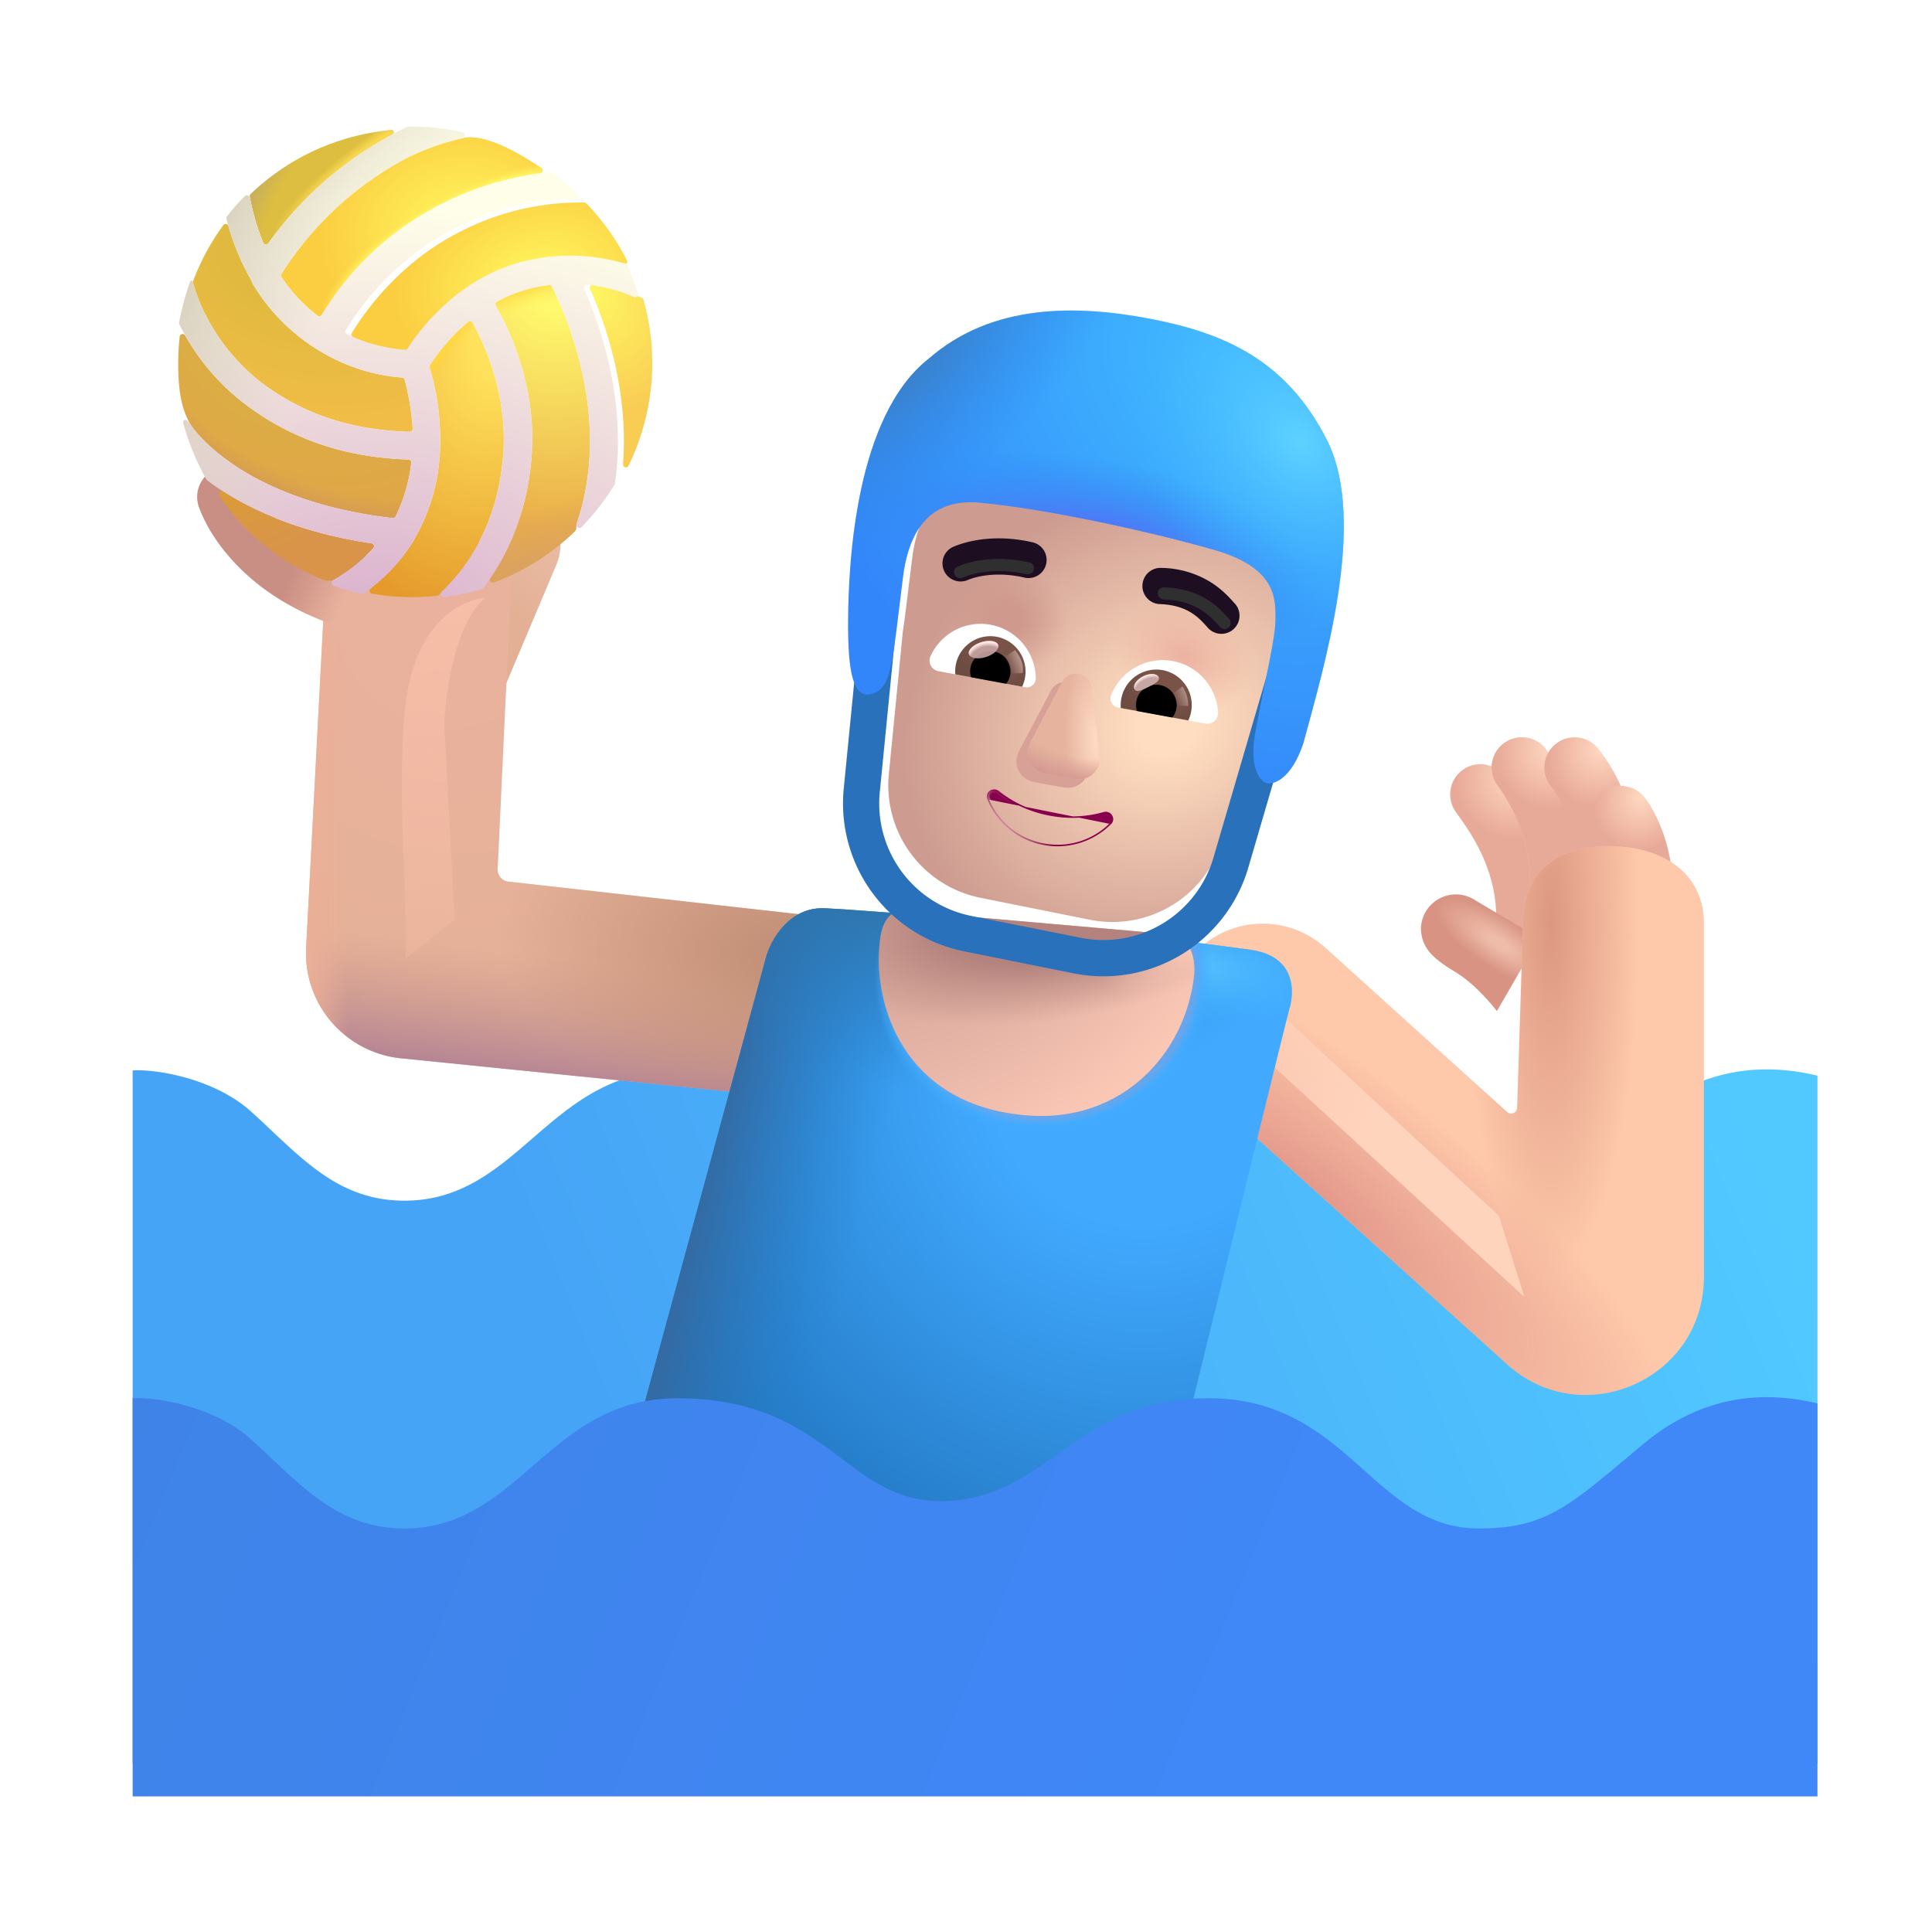 <svg xmlns="http://www.w3.org/2000/svg" width="32" height="32" fill="none"><g filter="url(#a)"><path fill="url(#b)" d="M29.953 29.357v-11.39c-1.258-.305-2.197.1-2.875.663l-.3.252c-.982.822-1.38 1.154-2.434 1.154-.819 0-1.343-.467-1.904-.966-.644-.574-1.335-1.19-2.573-1.19-1.172 0-1.858.479-2.503.929-.572.398-1.11.774-1.927.774-.711 0-1.16-.336-1.657-.71-.622-.467-1.322-.993-2.714-.993-1.097 0-1.755.57-2.394 1.123-.605.524-1.194 1.034-2.125 1.034-.969 0-1.56-.558-2.195-1.157a19.95 19.95 0 0 0-.344-.32c-.625-.563-1.612-.706-1.961-.68v11.477h27.906Z"/></g><path fill="url(#c)" d="m8.398 8.45.459.046c.064.006.127.02.181.055.243.159.338.484.138.896l-.871 2.062-.891-.84.984-2.218Z"/><path fill="url(#d)" d="m5.071 15.696.335-6.413L8.5 8.908l-.257 5.484a.2.2 0 0 0 .177.209l5.08.572-.953 2.953-5.904-.597a1.75 1.75 0 0 1-1.572-1.833Z"/><path fill="url(#e)" d="m5.071 15.696.335-6.413L8.5 8.908l-.257 5.484a.2.2 0 0 0 .177.209l5.08.572-.953 2.953-5.904-.597a1.75 1.75 0 0 1-1.572-1.833Z"/><path fill="url(#f)" d="m5.071 15.696.335-6.413L8.5 8.908l-.257 5.484a.2.2 0 0 0 .177.209l5.08.572-.953 2.953-5.904-.597a1.75 1.75 0 0 1-1.572-1.833Z"/><path fill="url(#g)" d="m5.071 15.696.335-6.413L8.5 8.908l-.257 5.484a.2.2 0 0 0 .177.209l5.08.572-.953 2.953-5.904-.597a1.75 1.75 0 0 1-1.572-1.833Z"/><path fill="url(#h)" fill-rule="evenodd" d="M24.234 12.747a.5.5 0 0 1 .696.125l.04.056c.214.293.921 1.264.797 2.573a.5.5 0 1 1-.995-.093c.086-.916-.402-1.6-.617-1.9l-.046-.065a.5.5 0 0 1 .125-.696Z" clip-rule="evenodd"/><path fill="url(#i)" fill-rule="evenodd" d="M3.597 7.76a.5.5 0 0 1 .64.303c.08.225.493.986 1.71 1.372a.5.5 0 0 1-.301.953C4.1 9.898 3.47 8.89 3.295 8.4a.5.5 0 0 1 .302-.64Z" clip-rule="evenodd"/><path fill="url(#j)" fill-rule="evenodd" d="M24.922 12.302a.5.5 0 0 1 .708.143c.189.27.824 1.181.696 2.537a.5.5 0 0 1-.996-.094c.094-.99-.364-1.647-.524-1.876l-.01-.014a.5.5 0 0 1 .126-.696Z" clip-rule="evenodd"/><path fill="url(#k)" fill-rule="evenodd" d="M24.922 12.302a.5.5 0 0 1 .708.143c.189.27.824 1.181.696 2.537a.5.5 0 0 1-.996-.094c.094-.99-.364-1.647-.524-1.876l-.01-.014a.5.5 0 0 1 .126-.696Z" clip-rule="evenodd"/><path fill="url(#l)" fill-rule="evenodd" d="M25.766 12.323a.5.5 0 0 1 .703.075c.267.332.83 1.208.57 2.568a.5.5 0 0 1-.982-.187c.186-.976-.212-1.561-.367-1.753a.5.5 0 0 1 .076-.703Z" clip-rule="evenodd"/><path fill="url(#m)" fill-rule="evenodd" d="M26.543 13.12a.5.5 0 0 1 .7.092c.268.346.663 1.257.366 2.406a.5.5 0 0 1-.968-.25c.211-.818-.09-1.416-.19-1.546a.5.5 0 0 1 .091-.701Z" clip-rule="evenodd"/><path fill="url(#n)" d="M24.117 16.107c.288.175.57.5.676.64l.7-1.21c-.192-.113-.67-.394-1.052-.622a.58.58 0 0 0-.906.453c.004.352.223.52.582.739Z"/><g fill-rule="evenodd" clip-rule="evenodd" filter="url(#o)"><path fill="#FEC8AA" d="M26.148 14.513c.857 0 1.574.425 1.574 1.281v5.857c0 1.69-2.004 2.58-3.258 1.447l-5.09-4.599a1.55 1.55 0 0 1 2.08-2.3l3.008 2.719a.1.1 0 0 0 .167-.071l.098-3.053c0-.856.565-1.28 1.421-1.28Z"/><path fill="url(#p)" d="M26.148 14.513c.857 0 1.574.425 1.574 1.281v5.857c0 1.69-2.004 2.58-3.258 1.447l-5.09-4.599a1.55 1.55 0 0 1 2.08-2.3l3.008 2.719a.1.1 0 0 0 .167-.071l.098-3.053c0-.856.565-1.28 1.421-1.28Z"/><path fill="url(#q)" d="M26.148 14.513c.857 0 1.574.425 1.574 1.281v5.857c0 1.69-2.004 2.58-3.258 1.447l-5.09-4.599a1.55 1.55 0 0 1 2.08-2.3l3.008 2.719a.1.1 0 0 0 .167-.071l.098-3.053c0-.856.565-1.28 1.421-1.28Z"/></g><g filter="url(#r)"><path fill="url(#s)" d="m25.249 21.482-4.64-4.266.077-.906 4.141 3.828.422 1.344Z"/></g><path fill="url(#t)" d="M3.198 4.657a.043.043 0 0 0-.003.025c.03.13.289 1.023 1.178 1.688.687.502 1.455.753 2.412.782a.05.05 0 0 0 .05-.053 4.219 4.219 0 0 0-.133-.81.05.05 0 0 0-.045-.036A3.06 3.06 0 0 1 5.449 5.9a3.22 3.22 0 0 1-1.247-1.175.135.135 0 0 1-.02-.033.49.49 0 0 1-.016-.042l-.004-.009a4.131 4.131 0 0 1-.376-.895c-.012-.04-.063-.05-.088-.016a3.864 3.864 0 0 0-.5.927Z"/><path fill="url(#u)" d="M3.161 7.038c.01.021.797 1.243 3.34 1.542a.05.05 0 0 0 .05-.026c.148-.296.227-.6.261-.888a.05.05 0 0 0-.048-.055c-.736-.026-1.714-.183-2.662-.886A3.747 3.747 0 0 1 3.07 5.559c-.024-.042-.088-.031-.093.017a3.91 3.91 0 0 0-.025.438c0 .37.029.727.208 1.024Z"/><path fill="url(#v)" d="M3.161 7.038c.01.021.797 1.243 3.34 1.542a.05.05 0 0 0 .05-.026c.148-.296.227-.6.261-.888a.05.05 0 0 0-.048-.055c-.736-.026-1.714-.183-2.662-.886A3.747 3.747 0 0 1 3.07 5.559c-.024-.042-.088-.031-.093.017a3.91 3.91 0 0 0-.025.438c0 .37.029.727.208 1.024Z"/><path fill="url(#w)" d="M5.378 9.612a.251.251 0 0 0 .14-.004c.273-.151.487-.334.664-.527.027-.029.01-.076-.03-.082-1.133-.171-1.92-.518-2.446-.854-.045-.03-.1.023-.07.068a3.728 3.728 0 0 0 1.742 1.399Z"/><path fill="url(#x)" d="M7.24 9.868c.032-.004.052-.044.075-.066.42-.4.923-1.1 1.018-2.252.08-.989-.29-1.816-.505-2.206a.048.048 0 0 0-.073-.014c-.325.271-.535.569-.632.717a.05.05 0 0 0-.006.042c.076.246.221.845.16 1.524a3.156 3.156 0 0 1-.418 1.322l-.003.008a.1.1 0 0 1-.013.023l-.007.01a2.844 2.844 0 0 1-.695.767c-.035.027-.022.082.02.09a3.9 3.9 0 0 0 1.08.035Z"/><path fill="url(#y)" d="M7.24 9.868c.032-.004.052-.044.075-.066.42-.4.923-1.1 1.018-2.252.08-.989-.29-1.816-.505-2.206a.048.048 0 0 0-.073-.014c-.325.271-.535.569-.632.717a.05.05 0 0 0-.006.042c.076.246.221.845.16 1.524a3.156 3.156 0 0 1-.418 1.322l-.003.008a.1.1 0 0 1-.013.023l-.007.01a2.844 2.844 0 0 1-.695.767c-.035.027-.022.082.02.09a3.9 3.9 0 0 0 1.08.035Z"/><path fill="url(#z)" d="M9.527 8.795c.026-.025.013-.08.023-.114v-.004c.588-1.715-.152-3.418-.408-3.929a.048.048 0 0 0-.049-.026 2.368 2.368 0 0 0-.863.275.05.05 0 0 0-.018.068c.246.43.682 1.366.591 2.516-.073.873-.357 1.52-.68 1.99-.027.04.012.093.058.076.508-.19.965-.482 1.346-.852Z"/><path fill="url(#A)" d="M9.527 8.795c.026-.025.013-.08.023-.114v-.004c.588-1.715-.152-3.418-.408-3.929a.048.048 0 0 0-.049-.026 2.368 2.368 0 0 0-.863.275.05.05 0 0 0-.018.068c.246.43.682 1.366.591 2.516-.073.873-.357 1.52-.68 1.99-.027.04.012.093.058.076.508-.19.965-.482 1.346-.852Z"/><path fill="url(#B)" d="M9.527 8.795c.026-.025.013-.08.023-.114v-.004c.588-1.715-.152-3.418-.408-3.929a.048.048 0 0 0-.049-.026 2.368 2.368 0 0 0-.863.275.05.05 0 0 0-.018.068c.246.43.682 1.366.591 2.516-.073.873-.357 1.52-.68 1.99-.027.04.012.093.058.076.508-.19.965-.482 1.346-.852Z"/><g filter="url(#C)"><path fill="url(#D)" d="M10.56 4.964c-.008-.025-.043-.036-.067-.047a2.499 2.499 0 0 0-.77-.202.05.05 0 0 0-.05.07c.253.573.64 1.664.546 2.901-.004.055.068.077.092.028a3.884 3.884 0 0 0 .248-2.75Z"/></g><g filter="url(#E)"><path fill="url(#F)" d="M6.75 5.771c.223-.34.846-1.163 1.907-1.439a3.208 3.208 0 0 1 1.57-.001c.041.01.077-.032.057-.07a3.884 3.884 0 0 0-.673-.943c-.019-.02-.054-.014-.081-.014a4.328 4.328 0 0 0-1.793.38c-1.136.503-1.76 1.374-2.01 1.783a.049.049 0 0 0 .021.07c.4.19.76.243.958.256a.049.049 0 0 0 .044-.022Z"/></g><path fill="url(#G)" d="M8.966 2.781c.038.026.024.085-.022.091a5.029 5.029 0 0 0-1.395.395 4.907 4.907 0 0 0-2.218 1.948.05.05 0 0 1-.072.014 2.672 2.672 0 0 1-.597-.64.049.049 0 0 1 0-.054A5.504 5.504 0 0 1 6.712 2.63a4.13 4.13 0 0 1 .95-.343c.361-.086.938.247 1.303.495Z"/><path fill="url(#H)" d="M8.966 2.781c.038.026.024.085-.022.091a5.029 5.029 0 0 0-1.395.395 4.907 4.907 0 0 0-2.218 1.948.05.05 0 0 1-.072.014 2.672 2.672 0 0 1-.597-.64.049.049 0 0 1 0-.054A5.504 5.504 0 0 1 6.712 2.63a4.13 4.13 0 0 1 .95-.343c.361-.086.938.247 1.303.495Z"/><path fill="url(#I)" d="M4.147 3.217c-.014.013-.011.037-.008.056.055.28.13.528.22.747a.05.05 0 0 0 .086.01 6.015 6.015 0 0 1 2.06-1.808c.03-.02.017-.07-.02-.068-.904.08-1.72.47-2.338 1.063Z"/><path fill="url(#J)" d="M4.147 3.217c-.014.013-.011.037-.008.056.055.28.13.528.22.747a.05.05 0 0 0 .086.01 6.015 6.015 0 0 1 2.06-1.808c.03-.02.017-.07-.02-.068-.904.08-1.72.47-2.338 1.063Z"/><path fill="url(#K)" d="M8.657 4.332c-1.06.276-1.684 1.099-1.907 1.439a.049.049 0 0 1-.044.022 2.693 2.693 0 0 1-.958-.257.049.049 0 0 1-.02-.069c.25-.41.873-1.28 2.01-1.783a4.327 4.327 0 0 1 1.792-.38c.046 0 .07-.055.037-.087a3.942 3.942 0 0 0-.414-.357.049.049 0 0 0-.034-.01 5.106 5.106 0 0 0-1.57.416 4.907 4.907 0 0 0-2.218 1.948.05.05 0 0 1-.072.015 2.677 2.677 0 0 1-.597-.64.049.049 0 0 1 0-.054A5.506 5.506 0 0 1 6.713 2.63c.318-.167.663-.275.95-.343.05-.012.052-.083.001-.095a3.765 3.765 0 0 0-.837-.095h-.06a.05.05 0 0 0-.023.006c-.08.039-.16.07-.24.12a6.015 6.015 0 0 0-2.06 1.807.05.05 0 0 1-.086-.01 3.996 3.996 0 0 1-.22-.746c-.007-.039-.055-.055-.083-.027a3.81 3.81 0 0 0-.294.335.05.05 0 0 0-.01.044 4.182 4.182 0 0 0 .414 1.025.215.215 0 0 0 .043.084A3.22 3.22 0 0 0 5.45 5.9c.489.26.95.338 1.208.354a.05.05 0 0 1 .045.036c.05.175.11.47.134.81a.05.05 0 0 1-.051.053c-.957-.03-1.725-.28-2.412-.782-.95-.711-1.18-1.683-1.18-1.704 0-.025-.036-.024-.045 0a4.58 4.58 0 0 0-.182.673.05.05 0 0 0 .004.032c.2.396.544.92 1.132 1.354.948.703 1.926.86 2.662.886a.05.05 0 0 1 .048.055 2.69 2.69 0 0 1-.26.888.05.05 0 0 1-.051.026c-2.542-.3-3.33-1.521-3.34-1.542a.232.232 0 0 0-.075-.077c-.03-.02-.06.012-.051.047.092.333.22.64.382.93a.049.049 0 0 0 .013.015c.512.387 1.371.842 2.722 1.046.04.006.057.053.03.082a2.63 2.63 0 0 1-.664.527c-.038.021-.035.077.006.092.15.054.306.1.468.134a.05.05 0 0 0 .04-.008c.354-.257.619-.543.804-.85l.007-.01a.096.096 0 0 0 .014-.023c.003-.009.005-.018.01-.026a3.16 3.16 0 0 0 .41-1.304 4.185 4.185 0 0 0-.16-1.524.05.05 0 0 1 .006-.042 3.28 3.28 0 0 1 .632-.717.048.048 0 0 1 .074.014c.215.39.584 1.217.504 2.206-.095 1.151-.597 1.852-1.018 2.252-.035.034-.008.095.041.088a4.73 4.73 0 0 0 .617-.13.049.049 0 0 0 .025-.018c.372-.48.722-1.177.805-2.16.09-1.151-.345-2.088-.591-2.517a.05.05 0 0 1 .018-.068c.166-.093.35-.168.542-.216a2.37 2.37 0 0 1 .321-.059c.02-.002.04.008.049.026.256.511.996 2.214.409 3.929-.018.05.044.092.081.053a4.11 4.11 0 0 0 .545-.701.05.05 0 0 0 .007-.019c.197-1.369-.236-2.603-.51-3.225a.05.05 0 0 1 .049-.07c.33.034.594.123.77.202.04.018.085-.02.072-.062a4.915 4.915 0 0 0-.175-.46.049.049 0 0 0-.03-.028 3.203 3.203 0 0 0-1.703-.035Z"/><path fill="url(#L)" d="M8.657 4.332c-1.06.276-1.684 1.099-1.907 1.439a.049.049 0 0 1-.044.022 2.693 2.693 0 0 1-.958-.257.049.049 0 0 1-.02-.069c.25-.41.873-1.28 2.01-1.783a4.327 4.327 0 0 1 1.792-.38c.046 0 .07-.055.037-.087a3.942 3.942 0 0 0-.414-.357.049.049 0 0 0-.034-.01 5.106 5.106 0 0 0-1.57.416 4.907 4.907 0 0 0-2.218 1.948.05.05 0 0 1-.072.015 2.677 2.677 0 0 1-.597-.64.049.049 0 0 1 0-.054A5.506 5.506 0 0 1 6.713 2.63c.318-.167.663-.275.95-.343.05-.012.052-.083.001-.095a3.765 3.765 0 0 0-.837-.095h-.06a.05.05 0 0 0-.023.006c-.08.039-.16.07-.24.12a6.015 6.015 0 0 0-2.06 1.807.05.05 0 0 1-.086-.01 3.996 3.996 0 0 1-.22-.746c-.007-.039-.055-.055-.083-.027a3.81 3.81 0 0 0-.294.335.05.05 0 0 0-.01.044 4.182 4.182 0 0 0 .414 1.025.215.215 0 0 0 .043.084A3.22 3.22 0 0 0 5.45 5.9c.489.26.95.338 1.208.354a.05.05 0 0 1 .045.036c.05.175.11.47.134.81a.05.05 0 0 1-.051.053c-.957-.03-1.725-.28-2.412-.782-.95-.711-1.18-1.683-1.18-1.704 0-.025-.036-.024-.045 0a4.58 4.58 0 0 0-.182.673.05.05 0 0 0 .004.032c.2.396.544.92 1.132 1.354.948.703 1.926.86 2.662.886a.05.05 0 0 1 .048.055 2.69 2.69 0 0 1-.26.888.05.05 0 0 1-.051.026c-2.542-.3-3.33-1.521-3.34-1.542a.232.232 0 0 0-.075-.077c-.03-.02-.06.012-.051.047.092.333.22.64.382.93a.049.049 0 0 0 .013.015c.512.387 1.371.842 2.722 1.046.04.006.057.053.03.082a2.63 2.63 0 0 1-.664.527c-.038.021-.035.077.006.092.15.054.306.1.468.134a.05.05 0 0 0 .04-.008c.354-.257.619-.543.804-.85l.007-.01a.096.096 0 0 0 .014-.023c.003-.009.005-.018.01-.026a3.16 3.16 0 0 0 .41-1.304 4.185 4.185 0 0 0-.16-1.524.05.05 0 0 1 .006-.042 3.28 3.28 0 0 1 .632-.717.048.048 0 0 1 .074.014c.215.39.584 1.217.504 2.206-.095 1.151-.597 1.852-1.018 2.252-.035.034-.008.095.041.088a4.73 4.73 0 0 0 .617-.13.049.049 0 0 0 .025-.018c.372-.48.722-1.177.805-2.16.09-1.151-.345-2.088-.591-2.517a.05.05 0 0 1 .018-.068c.166-.093.35-.168.542-.216a2.37 2.37 0 0 1 .321-.059c.02-.002.04.008.049.026.256.511.996 2.214.409 3.929-.018.05.044.092.081.053a4.11 4.11 0 0 0 .545-.701.05.05 0 0 0 .007-.019c.197-1.369-.236-2.603-.51-3.225a.05.05 0 0 1 .049-.07c.33.034.594.123.77.202.04.018.085-.02.072-.062a4.915 4.915 0 0 0-.175-.46.049.049 0 0 0-.03-.028 3.203 3.203 0 0 0-1.703-.035Z"/><path fill="url(#M)" d="m12.688 15.857-2.141 7.859 4.61 2.172 4.421-1.953c.584-2.38 1.756-7.16 1.781-7.235.032-.093.22-.843-.64-.968-2.61-.36-6.328-.657-7.063-.688-.587-.025-.89.531-.969.813Z"/><path fill="url(#N)" d="m12.688 15.857-2.141 7.859 4.61 2.172 4.421-1.953c.584-2.38 1.756-7.16 1.781-7.235.032-.093.22-.843-.64-.968-2.61-.36-6.328-.657-7.063-.688-.587-.025-.89.531-.969.813Z"/><path fill="url(#O)" d="m12.688 15.857-2.141 7.859 4.61 2.172 4.421-1.953c.584-2.38 1.756-7.16 1.781-7.235.032-.093.22-.843-.64-.968-2.61-.36-6.328-.657-7.063-.688-.587-.025-.89.531-.969.813Z"/><path fill="url(#P)" d="m12.688 15.857-2.141 7.859 4.61 2.172 4.421-1.953c.584-2.38 1.756-7.16 1.781-7.235.032-.093.22-.843-.64-.968-2.61-.36-6.328-.657-7.063-.688-.587-.025-.89.531-.969.813Z"/><path fill="url(#Q)" d="m12.688 15.857-2.141 7.859 4.61 2.172 4.421-1.953c.584-2.38 1.756-7.16 1.781-7.235.032-.093.22-.843-.64-.968-2.61-.36-6.328-.657-7.063-.688-.587-.025-.89.531-.969.813Z"/><path fill="url(#R)" d="m12.688 15.857-2.141 7.859 4.61 2.172 4.421-1.953c.584-2.38 1.756-7.16 1.781-7.235.032-.093.22-.843-.64-.968-2.61-.36-6.328-.657-7.063-.688-.587-.025-.89.531-.969.813Z"/><path fill="url(#S)" d="M14.585 15.505c.079-.437.325-.41.364-.418l4.347.38c.17-.016.503.091.485.648-.117 1.328-1.25 2.617-3.035 2.328-1.84-.278-2.321-1.895-2.16-2.938Z"/><path fill="url(#T)" d="M14.585 15.505c.079-.437.325-.41.364-.418l4.347.38c.17-.016.503.091.485.648-.117 1.328-1.25 2.617-3.035 2.328-1.84-.278-2.321-1.895-2.16-2.938Z"/><path fill="url(#U)" d="M14.585 15.505c.079-.437.325-.41.364-.418l4.347.38c.17-.016.503.091.485.648-.117 1.328-1.25 2.617-3.035 2.328-1.84-.278-2.321-1.895-2.16-2.938Z"/><g filter="url(#V)"><path fill="url(#W)" d="M14.957 9.556c.148-1.182.828-1.271 1.277-1.23 1.075.097 2.836.48 3.899.789.998.29.994.8.992 1.11v.042c0 .186-.067.533-.154.956l-.872 2.981a1.9 1.9 0 0 1-2.197 1.33l-1.813-.364a1.9 1.9 0 0 1-1.517-2.049l.232-2.362c.029-.187.057-.419.092-.707l.061-.496Z"/><path fill="url(#X)" d="M14.957 9.556c.148-1.182.828-1.271 1.277-1.23 1.075.097 2.836.48 3.899.789.998.29.994.8.992 1.11v.042c0 .186-.067.533-.154.956l-.872 2.981a1.9 1.9 0 0 1-2.197 1.33l-1.813-.364a1.9 1.9 0 0 1-1.517-2.049l.232-2.362c.029-.187.057-.419.092-.707l.061-.496Z"/><path fill="url(#Y)" d="M14.957 9.556c.148-1.182.828-1.271 1.277-1.23 1.075.097 2.836.48 3.899.789.998.29.994.8.992 1.11v.042c0 .186-.067.533-.154.956l-.872 2.981a1.9 1.9 0 0 1-2.197 1.33l-1.813-.364a1.9 1.9 0 0 1-1.517-2.049l.232-2.362c.029-.187.057-.419.092-.707l.061-.496Z"/></g><path fill="#2A71BB" fill-rule="evenodd" d="m13.975 13.062.305-3.094.597.059-.305 3.094a1.9 1.9 0 0 0 1.517 2.05l1.813.362a1.9 1.9 0 0 0 2.197-1.329l1.082-3.697.576.168-1.082 3.698a2.5 2.5 0 0 1-2.89 1.749l-1.813-.364a2.5 2.5 0 0 1-1.997-2.696Z" clip-rule="evenodd"/><g filter="url(#Z)"><path fill="#D8A197" d="m17.41 11.434-.536 1.014c-.11.209.015.46.248.504l.498.092a.348.348 0 0 0 .411-.382l-.137-1.138c-.028-.252-.365-.314-.484-.09Z"/></g><g filter="url(#aa)"><path fill="url(#ab)" d="m17.592 11.295-.535 1.014c-.11.208.014.46.247.503l.498.092a.348.348 0 0 0 .411-.381l-.137-1.139c-.028-.252-.365-.314-.484-.09Z"/><path fill="url(#ac)" d="m17.592 11.295-.535 1.014c-.11.208.014.46.247.503l.498.092a.348.348 0 0 0 .411-.381l-.137-1.139c-.028-.252-.365-.314-.484-.09Z"/></g><path fill="#87004D" stroke="url(#ad)" stroke-width=".05" d="M18.403 13.65a.115.115 0 0 0 .016-.147.124.124 0 0 0-.14-.053 1.91 1.91 0 0 1-.909.032 1.92 1.92 0 0 1-.826-.38.124.124 0 0 0-.15-.004.114.114 0 0 0-.041.14m2.05.411-.018-.017.018.017Zm0 0a1.25 1.25 0 0 1-1.135.343 1.25 1.25 0 0 1-.915-.753m0 0 .023-.01m-.023.01.023-.01m0 0c.148.365.475.654.897.738.422.085.835-.056 1.112-.335.071-.072-.003-.185-.1-.158-.28.082-.595.097-.92.032-.322-.064-.61-.2-.837-.384-.078-.062-.191.017-.152.107Z"/><path fill="#fff" d="M19.425 10.949a.92.92 0 0 1 .75.847.18.18 0 0 1-.213.189l-1.445-.267a.151.151 0 0 1-.114-.203.92.92 0 0 1 1.022-.566Z"/><path fill="url(#ae)" d="M19.259 11.1a.588.588 0 0 1 .422.833l-1.117-.206a.59.59 0 0 1 .694-.627Z"/><path fill="#000" d="M18.82 11.617a.335.335 0 0 1 .393-.27.335.335 0 0 1 .205.537l-.586-.108a.304.304 0 0 1-.011-.16Z"/><g filter="url(#af)"><path fill="#C7A7A3" d="M19.19 11.215c.031.062-.066.113-.177.168-.11.054-.192.092-.223.03-.03-.062.034-.157.145-.212.11-.055.225-.048.256.014Z"/><path fill="url(#ag)" d="M19.19 11.215c.031.062-.066.113-.177.168-.11.054-.192.092-.223.03-.03-.062.034-.157.145-.212.11-.055.225-.048.256.014Z"/></g><g filter="url(#ah)"><path fill="url(#ai)" d="M19.679 11.694a.549.549 0 0 0-.094-.325l-.201.153.048.16.247.012Z"/></g><path fill="#fff" d="M16.409 10.348a.912.912 0 0 0-.996.519c-.05.107.017.23.132.25l1.432.265a.15.15 0 0 0 .179-.147.915.915 0 0 0-.747-.887Z"/><path fill="url(#aj)" d="M16.51 10.547a.583.583 0 0 0-.687.622l1.107.205a.587.587 0 0 0-.421-.827Z"/><path fill="#000" d="M16.732 11.18a.332.332 0 0 0-.268-.388.332.332 0 0 0-.38.425l.58.108a.332.332 0 0 0 .068-.144Z"/><g filter="url(#ak)"><path fill="url(#al)" d="M16.938 11.147c.034-.184-.093-.335-.126-.38l-.218.145.071.252.273-.017Z"/></g><g filter="url(#am)" transform="rotate(-17.442 16.29 10.76)"><ellipse cx="16.291" cy="10.76" fill="#C7A7A3" fill-opacity=".9" rx=".254" ry=".129"/><ellipse cx="16.291" cy="10.76" fill="url(#an)" rx=".254" ry=".129"/></g><g filter="url(#ao)"><path fill="url(#ap)" d="M29.953 29.904v-6.508c-1.258-.305-2.197.101-2.875.664l-.3.251c-.982.823-1.38 1.155-2.434 1.155-.819 0-1.343-.467-1.904-.967-.644-.573-1.335-1.19-2.573-1.19-1.172 0-1.858.48-2.503.93-.572.398-1.11.774-1.927.774-.711 0-1.16-.336-1.657-.71-.622-.467-1.322-.993-2.714-.993-1.097 0-1.755.569-2.394 1.123-.605.523-1.194 1.033-2.125 1.033-.969 0-1.56-.558-2.195-1.156a19.95 19.95 0 0 0-.344-.32c-.625-.563-1.612-.706-1.961-.68v6.594h27.906Z"/></g><path fill="url(#aq)" d="M14.957 9.556c.148-1.182.828-1.271 1.277-1.23 1.075.097 2.836.48 3.899.788 1.044.304.992.848.992 1.153 0 .305-.18 1.035-.328 1.832-.119.637.08.849.195.875.117.02.4-.081.594-.656.336-1.243 1.07-3.672.398-5.016-.672-1.344-1.718-1.79-2.937-2.023-1.219-.235-2.617-.25-3.656.656-1.227.953-1.336 3.406-1.344 4.312-.008.906.086 1.344.406 1.242.32-.101.324-.503.504-1.933Z"/><path fill="url(#ar)" d="M14.957 9.556c.148-1.182.828-1.271 1.277-1.23 1.075.097 2.836.48 3.899.788 1.044.304.992.848.992 1.153 0 .305-.18 1.035-.328 1.832-.119.637.08.849.195.875.117.02.4-.081.594-.656.336-1.243 1.07-3.672.398-5.016-.672-1.344-1.718-1.79-2.937-2.023-1.219-.235-2.617-.25-3.656.656-1.227.953-1.336 3.406-1.344 4.312-.008.906.086 1.344.406 1.242.32-.101.324-.503.504-1.933Z"/><path fill="url(#as)" d="M14.957 9.556c.148-1.182.828-1.271 1.277-1.23 1.075.097 2.836.48 3.899.788 1.044.304.992.848.992 1.153 0 .305-.18 1.035-.328 1.832-.119.637.08.849.195.875.117.02.4-.081.594-.656.336-1.243 1.07-3.672.398-5.016-.672-1.344-1.718-1.79-2.937-2.023-1.219-.235-2.617-.25-3.656.656-1.227.953-1.336 3.406-1.344 4.312-.008.906.086 1.344.406 1.242.32-.101.324-.503.504-1.933Z"/><path fill="url(#at)" d="M14.957 9.556c.148-1.182.828-1.271 1.277-1.23 1.075.097 2.836.48 3.899.788 1.044.304.992.848.992 1.153 0 .305-.18 1.035-.328 1.832-.119.637.08.849.195.875.117.02.4-.081.594-.656.336-1.243 1.07-3.672.398-5.016-.672-1.344-1.718-1.79-2.937-2.023-1.219-.235-2.617-.25-3.656.656-1.227.953-1.336 3.406-1.344 4.312-.008.906.086 1.344.406 1.242.32-.101.324-.503.504-1.933Z"/><g filter="url(#au)"><path fill="url(#av)" d="M6.719 11.658c.162-1.363.942-1.735 1.312-1.75-.487.4-.651 1.562-.672 2.093l.172 3.234-.812.64c.041-.864-.163-2.855 0-4.217Z"/></g><g filter="url(#aw)"><path fill="#1D0E22" fill-rule="evenodd" d="M16.96 9.765c-.467-.106-.808-.012-.939.045a.3.3 0 0 1-.239-.55c.236-.103.707-.217 1.31-.08a.3.3 0 1 1-.132.585Z" clip-rule="evenodd"/></g><g filter="url(#ax)"><path stroke="#302F30" stroke-linecap="round" stroke-width=".2" d="M15.902 9.476c.183-.08.59-.184 1.125-.063"/></g><g filter="url(#ay)"><path fill="#1D0E22" fill-rule="evenodd" d="M18.922 9.896a.3.3 0 0 0 .29.31c.242.008.404.071.518.142.118.073.198.162.276.25a.3.3 0 1 0 .448-.4l-.006-.005c-.078-.09-.206-.233-.401-.354a1.61 1.61 0 0 0-.815-.233.3.3 0 0 0-.31.29Z" clip-rule="evenodd"/></g><g filter="url(#az)"><path stroke="#302F30" stroke-linecap="round" stroke-width=".2" d="M20.284 10.32c-.156-.176-.418-.473-1.007-.492"/></g><defs><radialGradient id="d" cx="0" cy="0" r="1" gradientTransform="matrix(1.895 8.157 -7.46 1.733 7.39 9.97)" gradientUnits="userSpaceOnUse"><stop stop-color="#EAB29E"/><stop offset="1" stop-color="#E3B095"/></radialGradient><radialGradient id="f" cx="0" cy="0" r="1" gradientTransform="rotate(-174.206 7.152 7.596) scale(5.262 2.793)" gradientUnits="userSpaceOnUse"><stop stop-color="#BD8A73"/><stop offset="1" stop-color="#BD8A73" stop-opacity="0"/></radialGradient><radialGradient id="h" cx="0" cy="0" r="1" gradientTransform="rotate(116.11 8.539 14.258) scale(1.988 1.907)" gradientUnits="userSpaceOnUse"><stop stop-color="#FFD8C1"/><stop offset=".514" stop-color="#E8AA98"/></radialGradient><radialGradient id="j" cx="0" cy="0" r="1" gradientTransform="rotate(114.959 8.897 14.404) scale(1.924 1.787)" gradientUnits="userSpaceOnUse"><stop stop-color="#FFD8C1"/><stop offset=".467" stop-color="#FBC4A9"/></radialGradient><radialGradient id="k" cx="0" cy="0" r="1" gradientTransform="rotate(114.959 8.897 14.404) scale(1.924 1.787)" gradientUnits="userSpaceOnUse"><stop stop-color="#FFD8C1"/><stop offset=".514" stop-color="#E8AA98"/></radialGradient><radialGradient id="l" cx="0" cy="0" r="1" gradientTransform="rotate(113.89 9.22 14.834) scale(1.871 1.682)" gradientUnits="userSpaceOnUse"><stop stop-color="#FFD8C1"/><stop offset=".514" stop-color="#E8AA98"/></radialGradient><radialGradient id="m" cx="0" cy="0" r="1" gradientTransform="matrix(-.679 1.612 -1.399 -.589 27.186 13.205)" gradientUnits="userSpaceOnUse"><stop stop-color="#FFD8C1"/><stop offset=".514" stop-color="#E8AA98"/></radialGradient><radialGradient id="n" cx="0" cy="0" r="1" gradientTransform="matrix(-.424 .652 -1.892 -1.23 24.825 15.617)" gradientUnits="userSpaceOnUse"><stop offset=".088" stop-color="#EFBCAA"/><stop offset=".546" stop-color="#D89382"/></radialGradient><radialGradient id="p" cx="0" cy="0" r="1" gradientTransform="matrix(1.467 -1.989 6.331 4.67 20.855 20.266)" gradientUnits="userSpaceOnUse"><stop stop-color="#E09387"/><stop offset="1" stop-color="#E09387" stop-opacity="0"/></radialGradient><radialGradient id="q" cx="0" cy="0" r="1" gradientTransform="matrix(0 5.835 -1.459 0 25.19 15.767)" gradientUnits="userSpaceOnUse"><stop stop-color="#DC9781"/><stop offset="1" stop-color="#DC9781" stop-opacity="0"/></radialGradient><radialGradient id="t" cx="0" cy="0" r="1" gradientTransform="matrix(-.906 2.219 -3.498 -1.429 4.656 4.388)" gradientUnits="userSpaceOnUse"><stop offset=".203" stop-color="#E0B93F"/><stop offset="1" stop-color="#F1BD46"/></radialGradient><radialGradient id="u" cx="0" cy="0" r="1" gradientTransform="matrix(-.96 1.999 -3.513 -1.688 4.503 6.09)" gradientUnits="userSpaceOnUse"><stop offset=".203" stop-color="#DAAE44"/><stop offset="1" stop-color="#E2A548"/></radialGradient><radialGradient id="v" cx="0" cy="0" r="1" gradientTransform="matrix(-.516 1.391 -3.212 -1.191 5.281 6.841)" gradientUnits="userSpaceOnUse"><stop offset=".764" stop-color="#D39C52" stop-opacity="0"/><stop offset="1" stop-color="#D39C52"/></radialGradient><radialGradient id="w" cx="0" cy="0" r="1" gradientTransform="matrix(.411 1.375 -2.828 .846 3.505 8.008)" gradientUnits="userSpaceOnUse"><stop offset=".05" stop-color="#DB9C35"/><stop offset="1" stop-color="#D9944A"/></radialGradient><radialGradient id="x" cx="0" cy="0" r="1" gradientTransform="matrix(-1.147 4.656 -2.928 -.721 8.344 5.482)" gradientUnits="userSpaceOnUse"><stop offset=".168" stop-color="#FFE15B"/><stop offset="1" stop-color="#E59A2B"/></radialGradient><radialGradient id="z" cx="0" cy="0" r="1" gradientTransform="rotate(84.147 1.986 7.458) scale(3.984 3.938)" gradientUnits="userSpaceOnUse"><stop offset=".1" stop-color="#FFF96D"/><stop offset="1" stop-color="#EAAE49"/></radialGradient><radialGradient id="A" cx="0" cy="0" r="1" gradientTransform="rotate(81.641 .755 7.781) scale(3.836 10.591)" gradientUnits="userSpaceOnUse"><stop offset=".667" stop-color="#DCA35E" stop-opacity="0"/><stop offset=".887" stop-color="#DCA35E"/></radialGradient><radialGradient id="B" cx="0" cy="0" r="1" gradientTransform="matrix(-1.102 -3.502 7.049 -2.217 9.695 8.224)" gradientUnits="userSpaceOnUse"><stop offset=".862" stop-color="#FFFA6E" stop-opacity="0"/><stop offset="1" stop-color="#FFCD36"/></radialGradient><radialGradient id="D" cx="0" cy="0" r="1" gradientTransform="matrix(.953 1.732 -1.314 .723 9.75 4.892)" gradientUnits="userSpaceOnUse"><stop stop-color="#FFF662"/><stop offset="1" stop-color="#F9CD54"/></radialGradient><radialGradient id="F" cx="0" cy="0" r="1" gradientTransform="rotate(-103.141 6.19 -1.215) scale(1.581 2.462)" gradientUnits="userSpaceOnUse"><stop stop-color="#FFF75E"/><stop offset="1" stop-color="#FBCD40"/></radialGradient><radialGradient id="G" cx="0" cy="0" r="1" gradientTransform="matrix(-.344 -1.817 2.338 -.443 7.586 3.756)" gradientUnits="userSpaceOnUse"><stop stop-color="#FFF75E"/><stop offset="1" stop-color="#FBCD40"/></radialGradient><radialGradient id="H" cx="0" cy="0" r="1" gradientTransform="rotate(151.204 3.296 3.135) scale(2.692 1.11)" gradientUnits="userSpaceOnUse"><stop offset=".874" stop-color="#FFF665"/><stop offset="1" stop-color="#FFE451" stop-opacity="0"/></radialGradient><radialGradient id="I" cx="0" cy="0" r="1" gradientTransform="matrix(-.992 -.602 1.51 -2.491 5.43 3.224)" gradientUnits="userSpaceOnUse"><stop offset=".626" stop-color="#DDBE40"/><stop offset="1" stop-color="#C5AE5F"/></radialGradient><radialGradient id="J" cx="0" cy="0" r="1" gradientTransform="rotate(142.445 2.575 2.412) scale(1.961 .404)" gradientUnits="userSpaceOnUse"><stop offset=".651" stop-color="#F8D84F"/><stop offset="1" stop-color="#F8D84F" stop-opacity="0"/></radialGradient><radialGradient id="K" cx="0" cy="0" r="1" gradientTransform="matrix(-.031 -6.938 10.471 -.047 6.188 10.325)" gradientUnits="userSpaceOnUse"><stop stop-color="#D9AFCD"/><stop offset="1" stop-color="#FFFFE9"/></radialGradient><radialGradient id="L" cx="0" cy="0" r="1" gradientTransform="matrix(-5.094 -2.875 4.048 -7.172 8.469 6.857)" gradientUnits="userSpaceOnUse"><stop offset=".591" stop-color="#D9D1BE" stop-opacity="0"/><stop offset="1" stop-color="#D9D1BE"/></radialGradient><radialGradient id="M" cx="0" cy="0" r="1" gradientTransform="matrix(-3.688 8.594 -8.599 -3.69 18.938 17.732)" gradientUnits="userSpaceOnUse"><stop offset=".27" stop-color="#41AAFF"/><stop offset="1" stop-color="#2175C0"/></radialGradient><radialGradient id="O" cx="0" cy="0" r="1" gradientTransform="rotate(99.197 1.007 13.505) scale(3.324 6.996)" gradientUnits="userSpaceOnUse"><stop stop-color="#3072A5"/><stop offset="1" stop-color="#267DC5" stop-opacity="0"/></radialGradient><radialGradient id="P" cx="0" cy="0" r="1" gradientTransform="matrix(2.703 .328 -.11 .904 19.54 15.97)" gradientUnits="userSpaceOnUse"><stop stop-color="#5CC5FF"/><stop offset="1" stop-color="#40B6FF" stop-opacity="0"/></radialGradient><radialGradient id="Q" cx="0" cy="0" r="1" gradientTransform="matrix(.301 2.594 -2.789 .323 17.281 16.18)" gradientUnits="userSpaceOnUse"><stop offset=".906" stop-color="#44ADFF"/><stop offset="1" stop-color="#44ABFF" stop-opacity="0"/></radialGradient><radialGradient id="R" cx="0" cy="0" r="1" gradientTransform="matrix(.297 2.562 -2.755 .319 17.281 16.18)" gradientUnits="userSpaceOnUse"><stop offset=".898" stop-color="#6AA5EA"/><stop offset=".954" stop-color="#6AA5EA" stop-opacity="0"/></radialGradient><radialGradient id="S" cx="0" cy="0" r="1" gradientTransform="matrix(2.688 4 -6.153 4.134 15.625 14.888)" gradientUnits="userSpaceOnUse"><stop offset=".07" stop-color="#D1A297"/><stop offset=".876" stop-color="#FBC7B5"/></radialGradient><radialGradient id="T" cx="0" cy="0" r="1" gradientTransform="rotate(168.536 8.157 8.354) scale(4.56 1.902)" gradientUnits="userSpaceOnUse"><stop offset=".514" stop-color="#B5837E"/><stop offset="1" stop-color="#BE8E85" stop-opacity="0"/></radialGradient><radialGradient id="U" cx="0" cy="0" r="1" gradientTransform="rotate(157.999 8.412 9.776) scale(1.668 .648)" gradientUnits="userSpaceOnUse"><stop stop-color="#FDCCB7"/><stop offset="1" stop-color="#FCC9B7" stop-opacity="0"/></radialGradient><radialGradient id="W" cx="0" cy="0" r="1" gradientTransform="rotate(151.705 8.042 8.575) scale(4.507 3.95)" gradientUnits="userSpaceOnUse"><stop offset=".113" stop-color="#FFDDC0"/><stop offset="1" stop-color="#CD9B90"/></radialGradient><radialGradient id="X" cx="0" cy="0" r="1" gradientTransform="matrix(.25 -.844 .993 .294 16.516 10.529)" gradientUnits="userSpaceOnUse"><stop offset=".237" stop-color="#CF998D"/><stop offset="1" stop-color="#CF998D" stop-opacity="0"/></radialGradient><radialGradient id="Y" cx="0" cy="0" r="1" gradientTransform="matrix(.312 -.844 1.103 .408 19.468 11.172)" gradientUnits="userSpaceOnUse"><stop stop-color="#ECB2A1"/><stop offset="1" stop-color="#ECB2A1" stop-opacity="0"/></radialGradient><radialGradient id="ab" cx="0" cy="0" r="1" gradientTransform="rotate(178.156 8.98 6.27) scale(1.072 3.258)" gradientUnits="userSpaceOnUse"><stop offset=".032" stop-color="#FFD9C3"/><stop offset=".491" stop-color="#E5B39E"/></radialGradient><radialGradient id="ac" cx="0" cy="0" r="1" gradientTransform="matrix(-.321 1.221 -1.831 -.481 17.874 11.637)" gradientUnits="userSpaceOnUse"><stop offset=".706" stop-color="#D59B92" stop-opacity="0"/><stop offset=".999" stop-color="#D59B92"/></radialGradient><radialGradient id="ad" cx="0" cy="0" r="1" gradientTransform="matrix(.312 -.328 1.229 1.17 16.523 13.68)" gradientUnits="userSpaceOnUse"><stop stop-color="#DEB0A6"/><stop offset="1" stop-color="#DEB0A6" stop-opacity="0"/></radialGradient><radialGradient id="ae" cx="0" cy="0" r="1" gradientTransform="matrix(-.295 .567 -.671 -.349 19.293 11.305)" gradientUnits="userSpaceOnUse"><stop offset=".451" stop-color="#795348"/><stop offset="1" stop-color="#6D4C42"/></radialGradient><radialGradient id="ag" cx="0" cy="0" r="1" gradientTransform="rotate(-117.34 13 -.078) scale(.247 .341)" gradientUnits="userSpaceOnUse"><stop offset=".766" stop-color="#FFE6E2" stop-opacity="0"/><stop offset=".966" stop-color="#FFE6E2"/></radialGradient><radialGradient id="aj" cx="0" cy="0" r="1" gradientTransform="matrix(-.293 .562 -.666 -.347 16.546 10.75)" gradientUnits="userSpaceOnUse"><stop offset=".451" stop-color="#795348"/><stop offset="1" stop-color="#6D4C42"/></radialGradient><radialGradient id="an" cx="0" cy="0" r="1" gradientTransform="rotate(-90.897 13.538 -2.531) scale(.322 .387)" gradientUnits="userSpaceOnUse"><stop offset=".766" stop-color="#FFE6E2" stop-opacity="0"/><stop offset=".966" stop-color="#FFE6E2"/></radialGradient><radialGradient id="aq" cx="0" cy="0" r="1" gradientTransform="matrix(-4.781 5.344 -6.516 -5.83 20.563 6.107)" gradientUnits="userSpaceOnUse"><stop stop-color="#40BBFF"/><stop offset="1" stop-color="#3385FA"/></radialGradient><radialGradient id="ar" cx="0" cy="0" r="1" gradientTransform="matrix(.301 -1.594 3.799 .717 18.152 9.2)" gradientUnits="userSpaceOnUse"><stop offset=".261" stop-color="#5472F7"/><stop offset="1" stop-color="#2C8BF2" stop-opacity="0"/></radialGradient><radialGradient id="as" cx="0" cy="0" r="1" gradientTransform="matrix(1.625 1.594 -3.936 4.013 15 5.888)" gradientUnits="userSpaceOnUse"><stop stop-color="#3C7DBF"/><stop offset="1" stop-color="#2C89F2" stop-opacity="0"/></radialGradient><radialGradient id="at" cx="0" cy="0" r="1" gradientTransform="matrix(-2.406 -2.656 1.897 -1.719 21.531 7.325)" gradientUnits="userSpaceOnUse"><stop stop-color="#5DD2FF"/><stop offset="1" stop-color="#3FB2FF" stop-opacity="0"/></radialGradient><filter id="a" width="28.306" height="11.645" x="1.897" y="17.712" color-interpolation-filters="sRGB" filterUnits="userSpaceOnUse"><feFlood flood-opacity="0" result="BackgroundImageFix"/><feBlend in="SourceGraphic" in2="BackgroundImageFix" result="shape"/><feColorMatrix in="SourceAlpha" result="hardAlpha" values="0 0 0 0 0 0 0 0 0 0 0 0 0 0 0 0 0 0 127 0"/><feOffset dx=".15" dy="-.15"/><feGaussianBlur stdDeviation=".075"/><feComposite in2="hardAlpha" k2="-1" k3="1" operator="arithmetic"/><feColorMatrix values="0 0 0 0 0.235 0 0 0 0 0.573 0 0 0 0 0.82 0 0 0 1 0"/><feBlend in2="shape" result="effect1_innerShadow_3987_23714"/><feColorMatrix in="SourceAlpha" result="hardAlpha" values="0 0 0 0 0 0 0 0 0 0 0 0 0 0 0 0 0 0 127 0"/><feOffset dx=".25"/><feGaussianBlur stdDeviation=".15"/><feComposite in2="hardAlpha" k2="-1" k3="1" operator="arithmetic"/><feColorMatrix values="0 0 0 0 0.239 0 0 0 0 0.62 0 0 0 0 0.8 0 0 0 1 0"/><feBlend in2="effect1_innerShadow_3987_23714" result="effect2_innerShadow_3987_23714"/><feColorMatrix in="SourceAlpha" result="hardAlpha" values="0 0 0 0 0 0 0 0 0 0 0 0 0 0 0 0 0 0 127 0"/><feOffset dx="-.25"/><feGaussianBlur stdDeviation=".075"/><feComposite in2="hardAlpha" k2="-1" k3="1" operator="arithmetic"/><feColorMatrix values="0 0 0 0 0.396 0 0 0 0 0.886 0 0 0 0 1 0 0 0 1 0"/><feBlend in2="effect2_innerShadow_3987_23714" result="effect3_innerShadow_3987_23714"/></filter><filter id="o" width="9.358" height="9.592" x="18.864" y="14.013" color-interpolation-filters="sRGB" filterUnits="userSpaceOnUse"><feFlood flood-opacity="0" result="BackgroundImageFix"/><feBlend in="SourceGraphic" in2="BackgroundImageFix" result="shape"/><feColorMatrix in="SourceAlpha" result="hardAlpha" values="0 0 0 0 0 0 0 0 0 0 0 0 0 0 0 0 0 0 127 0"/><feOffset dx=".5" dy="-.5"/><feGaussianBlur stdDeviation=".625"/><feComposite in2="hardAlpha" k2="-1" k3="1" operator="arithmetic"/><feColorMatrix values="0 0 0 0 0.769 0 0 0 0 0.506 0 0 0 0 0.573 0 0 0 1 0"/><feBlend in2="shape" result="effect1_innerShadow_3987_23714"/></filter><filter id="r" width="5.441" height="5.972" x="20.208" y="15.91" color-interpolation-filters="sRGB" filterUnits="userSpaceOnUse"><feFlood flood-opacity="0" result="BackgroundImageFix"/><feBlend in="SourceGraphic" in2="BackgroundImageFix" result="shape"/><feGaussianBlur result="effect1_foregroundBlur_3987_23714" stdDeviation=".2"/></filter><filter id="C" width="1.134" height="3.026" x="9.669" y="4.715" color-interpolation-filters="sRGB" filterUnits="userSpaceOnUse"><feFlood flood-opacity="0" result="BackgroundImageFix"/><feBlend in="SourceGraphic" in2="BackgroundImageFix" result="shape"/><feColorMatrix in="SourceAlpha" result="hardAlpha" values="0 0 0 0 0 0 0 0 0 0 0 0 0 0 0 0 0 0 127 0"/><feOffset dx=".1"/><feGaussianBlur stdDeviation=".05"/><feComposite in2="hardAlpha" k2="-1" k3="1" operator="arithmetic"/><feColorMatrix values="0 0 0 0 1 0 0 0 0 0.843 0 0 0 0 0.251 0 0 0 1 0"/><feBlend in2="shape" result="effect1_innerShadow_3987_23714"/></filter><filter id="E" width="4.669" height="2.54" x="5.72" y="3.303" color-interpolation-filters="sRGB" filterUnits="userSpaceOnUse"><feFlood flood-opacity="0" result="BackgroundImageFix"/><feBlend in="SourceGraphic" in2="BackgroundImageFix" result="shape"/><feColorMatrix in="SourceAlpha" result="hardAlpha" values="0 0 0 0 0 0 0 0 0 0 0 0 0 0 0 0 0 0 127 0"/><feOffset dx=".1" dy=".05"/><feGaussianBlur stdDeviation=".05"/><feComposite in2="hardAlpha" k2="-1" k3="1" operator="arithmetic"/><feColorMatrix values="0 0 0 0 0.953 0 0 0 0 0.769 0 0 0 0 0.255 0 0 0 1 0"/><feBlend in2="shape" result="effect1_innerShadow_3987_23714"/></filter><filter id="V" width="6.713" height="7.553" x="14.563" y="8.018" color-interpolation-filters="sRGB" filterUnits="userSpaceOnUse"><feFlood flood-opacity="0" result="BackgroundImageFix"/><feBlend in="SourceGraphic" in2="BackgroundImageFix" result="shape"/><feColorMatrix in="SourceAlpha" result="hardAlpha" values="0 0 0 0 0 0 0 0 0 0 0 0 0 0 0 0 0 0 127 0"/><feOffset dx=".15" dy="-.3"/><feGaussianBlur stdDeviation=".375"/><feComposite in2="hardAlpha" k2="-1" k3="1" operator="arithmetic"/><feColorMatrix values="0 0 0 0 0.733 0 0 0 0 0.522 0 0 0 0 0.545 0 0 0 1 0"/><feBlend in2="shape" result="effect1_innerShadow_3987_23714"/></filter><filter id="Z" width="2.2" height="2.754" x="16.334" y="10.796" color-interpolation-filters="sRGB" filterUnits="userSpaceOnUse"><feFlood flood-opacity="0" result="BackgroundImageFix"/><feBlend in="SourceGraphic" in2="BackgroundImageFix" result="shape"/><feGaussianBlur result="effect1_foregroundBlur_3987_23714" stdDeviation=".25"/></filter><filter id="aa" width="1.4" height="1.954" x="16.916" y="11.056" color-interpolation-filters="sRGB" filterUnits="userSpaceOnUse"><feFlood flood-opacity="0" result="BackgroundImageFix"/><feBlend in="SourceGraphic" in2="BackgroundImageFix" result="shape"/><feGaussianBlur result="effect1_foregroundBlur_3987_23714" stdDeviation=".05"/></filter><filter id="af" width=".514" height=".381" x="18.732" y="11.114" color-interpolation-filters="sRGB" filterUnits="userSpaceOnUse"><feFlood flood-opacity="0" result="BackgroundImageFix"/><feBlend in="SourceGraphic" in2="BackgroundImageFix" result="shape"/><feGaussianBlur result="effect1_foregroundBlur_3987_23714" stdDeviation=".025"/></filter><filter id="ah" width=".395" height=".425" x="19.334" y="11.319" color-interpolation-filters="sRGB" filterUnits="userSpaceOnUse"><feFlood flood-opacity="0" result="BackgroundImageFix"/><feBlend in="SourceGraphic" in2="BackgroundImageFix" result="shape"/><feGaussianBlur result="effect1_foregroundBlur_3987_23714" stdDeviation=".025"/></filter><filter id="ak" width=".45" height=".496" x="16.544" y="10.718" color-interpolation-filters="sRGB" filterUnits="userSpaceOnUse"><feFlood flood-opacity="0" result="BackgroundImageFix"/><feBlend in="SourceGraphic" in2="BackgroundImageFix" result="shape"/><feGaussianBlur result="effect1_foregroundBlur_3987_23714" stdDeviation=".025"/></filter><filter id="am" width=".591" height=".389" x="15.995" y="10.565" color-interpolation-filters="sRGB" filterUnits="userSpaceOnUse"><feFlood flood-opacity="0" result="BackgroundImageFix"/><feBlend in="SourceGraphic" in2="BackgroundImageFix" result="shape"/><feGaussianBlur result="effect1_foregroundBlur_3987_23714" stdDeviation=".025"/></filter><filter id="ao" width="28.306" height="6.762" x="1.897" y="23.142" color-interpolation-filters="sRGB" filterUnits="userSpaceOnUse"><feFlood flood-opacity="0" result="BackgroundImageFix"/><feBlend in="SourceGraphic" in2="BackgroundImageFix" result="shape"/><feColorMatrix in="SourceAlpha" result="hardAlpha" values="0 0 0 0 0 0 0 0 0 0 0 0 0 0 0 0 0 0 127 0"/><feOffset dx=".15" dy="-.15"/><feGaussianBlur stdDeviation=".075"/><feComposite in2="hardAlpha" k2="-1" k3="1" operator="arithmetic"/><feColorMatrix values="0 0 0 0 0.239 0 0 0 0 0.369 0 0 0 0 0.882 0 0 0 1 0"/><feBlend in2="shape" result="effect1_innerShadow_3987_23714"/><feColorMatrix in="SourceAlpha" result="hardAlpha" values="0 0 0 0 0 0 0 0 0 0 0 0 0 0 0 0 0 0 127 0"/><feOffset dx=".25"/><feGaussianBlur stdDeviation=".15"/><feComposite in2="hardAlpha" k2="-1" k3="1" operator="arithmetic"/><feColorMatrix values="0 0 0 0 0.165 0 0 0 0 0.459 0 0 0 0 0.78 0 0 0 1 0"/><feBlend in2="effect1_innerShadow_3987_23714" result="effect2_innerShadow_3987_23714"/><feColorMatrix in="SourceAlpha" result="hardAlpha" values="0 0 0 0 0 0 0 0 0 0 0 0 0 0 0 0 0 0 127 0"/><feOffset dx="-.25"/><feGaussianBlur stdDeviation=".075"/><feComposite in2="hardAlpha" k2="-1" k3="1" operator="arithmetic"/><feColorMatrix values="0 0 0 0 0.325 0 0 0 0 0.62 0 0 0 0 0.988 0 0 0 1 0"/><feBlend in2="effect2_innerShadow_3987_23714" result="effect3_innerShadow_3987_23714"/></filter><filter id="au" width="2.176" height="6.768" x="6.255" y="9.508" color-interpolation-filters="sRGB" filterUnits="userSpaceOnUse"><feFlood flood-opacity="0" result="BackgroundImageFix"/><feBlend in="SourceGraphic" in2="BackgroundImageFix" result="shape"/><feGaussianBlur result="effect1_foregroundBlur_3987_23714" stdDeviation=".2"/></filter><filter id="aw" width="1.725" height=".918" x="15.602" y="8.917" color-interpolation-filters="sRGB" filterUnits="userSpaceOnUse"><feFlood flood-opacity="0" result="BackgroundImageFix"/><feBlend in="SourceGraphic" in2="BackgroundImageFix" result="shape"/><feColorMatrix in="SourceAlpha" result="hardAlpha" values="0 0 0 0 0 0 0 0 0 0 0 0 0 0 0 0 0 0 127 0"/><feOffset dy="-.2"/><feGaussianBlur stdDeviation=".125"/><feComposite in2="hardAlpha" k2="-1" k3="1" operator="arithmetic"/><feColorMatrix values="0 0 0 0 0.063 0 0 0 0 0.016 0 0 0 0 0.039 0 0 0 1 0"/><feBlend in2="shape" result="effect1_innerShadow_3987_23714"/></filter><filter id="ax" width="1.625" height=".618" x="15.652" y="9.108" color-interpolation-filters="sRGB" filterUnits="userSpaceOnUse"><feFlood flood-opacity="0" result="BackgroundImageFix"/><feBlend in="SourceGraphic" in2="BackgroundImageFix" result="shape"/><feGaussianBlur result="effect1_foregroundBlur_3987_23714" stdDeviation=".075"/></filter><filter id="ay" width="1.608" height="1.292" x="18.922" y="9.406" color-interpolation-filters="sRGB" filterUnits="userSpaceOnUse"><feFlood flood-opacity="0" result="BackgroundImageFix"/><feBlend in="SourceGraphic" in2="BackgroundImageFix" result="shape"/><feColorMatrix in="SourceAlpha" result="hardAlpha" values="0 0 0 0 0 0 0 0 0 0 0 0 0 0 0 0 0 0 127 0"/><feOffset dy="-.2"/><feGaussianBlur stdDeviation=".125"/><feComposite in2="hardAlpha" k2="-1" k3="1" operator="arithmetic"/><feColorMatrix values="0 0 0 0 0.063 0 0 0 0 0.016 0 0 0 0 0.039 0 0 0 1 0"/><feBlend in2="shape" result="effect1_innerShadow_3987_23714"/></filter><filter id="az" width="1.508" height=".992" x="19.027" y="9.578" color-interpolation-filters="sRGB" filterUnits="userSpaceOnUse"><feFlood flood-opacity="0" result="BackgroundImageFix"/><feBlend in="SourceGraphic" in2="BackgroundImageFix" result="shape"/><feGaussianBlur result="effect1_foregroundBlur_3987_23714" stdDeviation=".075"/></filter><linearGradient id="b" x1="29.953" x2="6.802" y1="21.451" y2="30.871" gradientUnits="userSpaceOnUse"><stop stop-color="#51C9FF"/><stop offset=".78" stop-color="#46A4F6"/></linearGradient><linearGradient id="c" x1="8.234" x2="9.469" y1="10.497" y2="8.841" gradientUnits="userSpaceOnUse"><stop offset=".195" stop-color="#E3B095"/><stop offset="1" stop-color="#EABCA6"/></linearGradient><linearGradient id="e" x1="8.577" x2="8.89" y1="18.126" y2="15.813" gradientUnits="userSpaceOnUse"><stop offset=".051" stop-color="#AD7E95"/><stop offset="1" stop-color="#C9938B" stop-opacity="0"/></linearGradient><linearGradient id="g" x1="5.069" x2="5.765" y1="12.938" y2="12.938" gradientUnits="userSpaceOnUse"><stop stop-color="#ECAF97"/><stop offset="1" stop-color="#ECAF97" stop-opacity="0"/></linearGradient><linearGradient id="i" x1="4.781" x2="6.297" y1="9.607" y2="10.247" gradientUnits="userSpaceOnUse"><stop stop-color="#C98F84"/><stop offset=".593" stop-color="#E9B29D"/></linearGradient><linearGradient id="s" x1="24.718" x2="17.952" y1="20.751" y2="14.313" gradientUnits="userSpaceOnUse"><stop offset=".298" stop-color="#FFD4BD"/><stop offset="1" stop-color="#FFD4BD" stop-opacity="0"/></linearGradient><linearGradient id="y" x1="7.336" x2="7.547" y1="5.646" y2="5.81" gradientUnits="userSpaceOnUse"><stop offset=".139" stop-color="#FFD739"/><stop offset="1" stop-color="#FFD739" stop-opacity="0"/></linearGradient><linearGradient id="N" x1="11.25" x2="13.969" y1="20.763" y2="21.45" gradientUnits="userSpaceOnUse"><stop stop-color="#3569A0"/><stop offset="1" stop-color="#2280CB" stop-opacity="0"/></linearGradient><linearGradient id="ai" x1="19.695" x2="19.471" y1="11.535" y2="11.622" gradientUnits="userSpaceOnUse"><stop stop-color="#B4948D"/><stop offset="1" stop-color="#B4948D" stop-opacity="0"/></linearGradient><linearGradient id="al" x1="16.924" x2="16.701" y1="10.975" y2="11.062" gradientUnits="userSpaceOnUse"><stop stop-color="#B4948D"/><stop offset="1" stop-color="#B4948D" stop-opacity="0"/></linearGradient><linearGradient id="ap" x1="20.094" x2="1.406" y1="28.701" y2="21.076" gradientUnits="userSpaceOnUse"><stop stop-color="#4087F7"/><stop offset="1" stop-color="#3F83E6"/></linearGradient><linearGradient id="av" x1="7.608" x2="7.468" y1="10.188" y2="18.626" gradientUnits="userSpaceOnUse"><stop stop-color="#F6BDA7"/><stop offset="1" stop-color="#F6BDA7" stop-opacity="0"/></linearGradient></defs></svg>